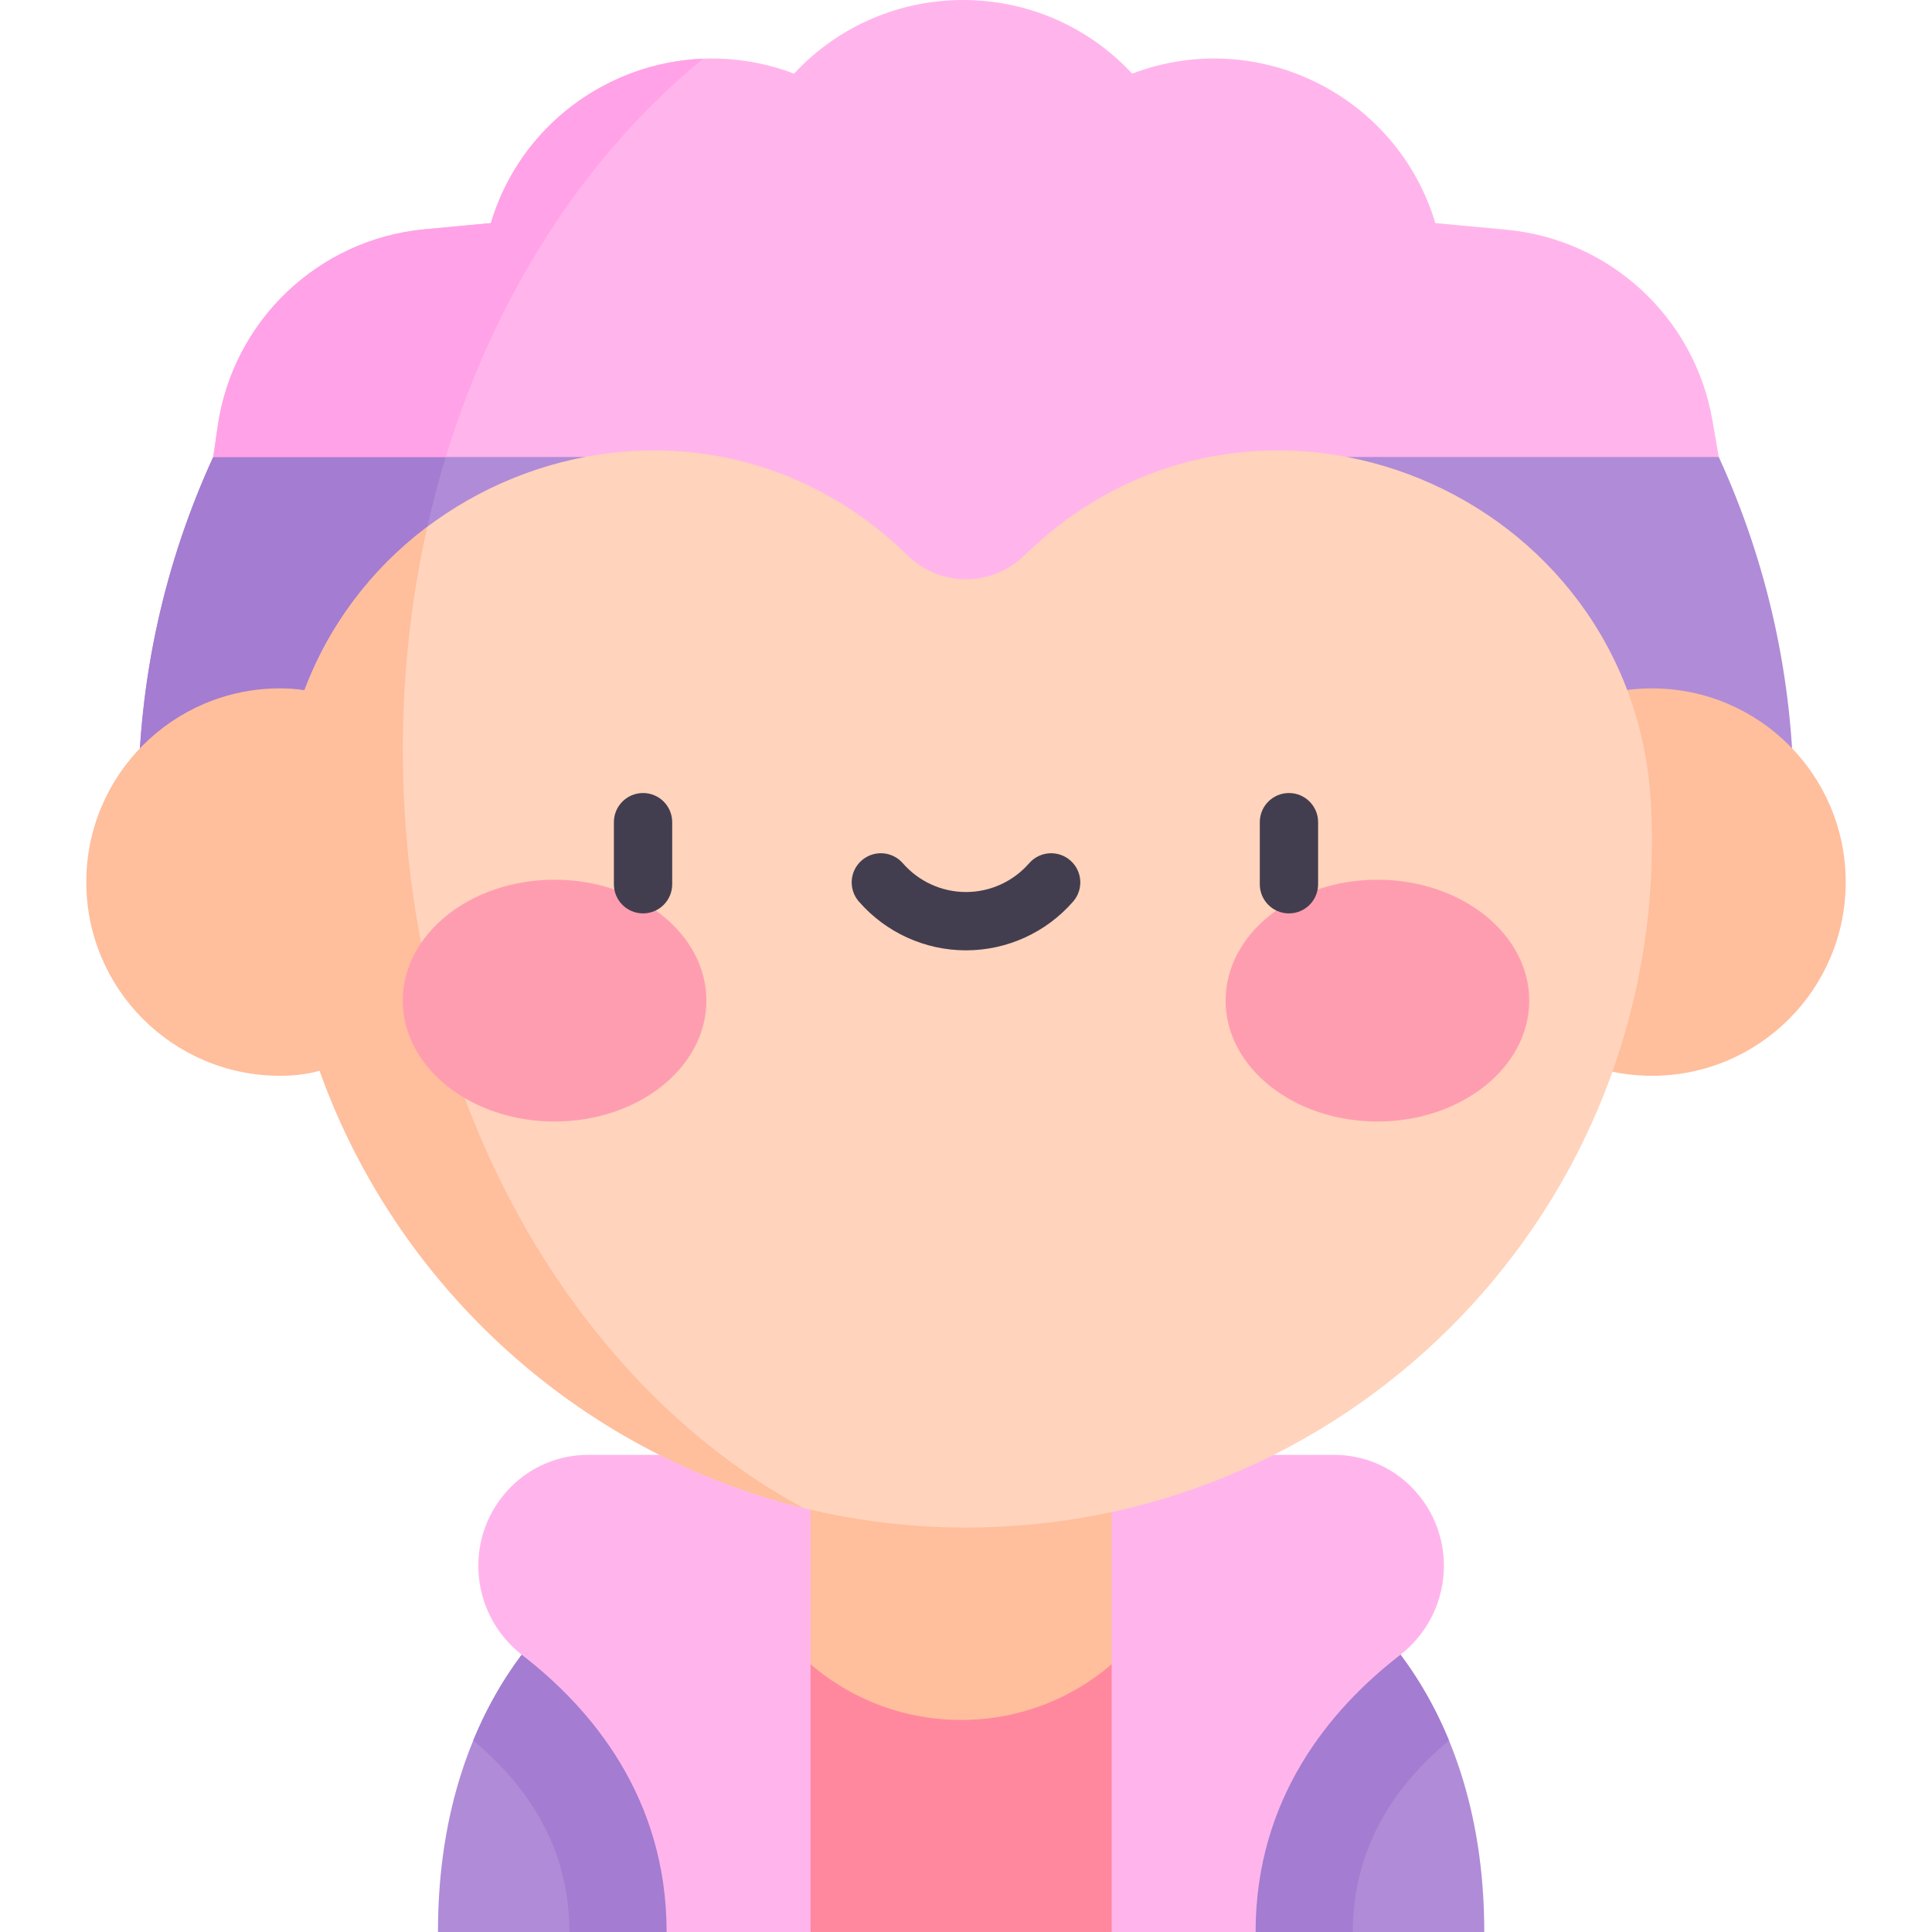 <svg id="Capa_1" enable-background="new 0 0 497 497" height="512" viewBox="0 0 497 497" width="512" xmlns="http://www.w3.org/2000/svg"><g><path d="m208.498 497h77.488l19.075-31.75v-56.783l-19.075-34.207h-77.488l-19.075 34.207v56.783z" fill="#ff889e"/><circle cx="247.242" cy="382.961" fill="#ffbe9c" r="59.495"/><path d="m151.713 408.467s-39.052 23.812-39.052 88.533h58.825l17.938-31.75v-56.783z" fill="#b08bd7"/><path d="m342.771 408.467s39.052 23.812 39.052 88.533h-58.825l-17.938-31.75v-56.783z" fill="#b08bd7"/><path d="m121.744 447.726c16.41 13.658 24.741 30.216 24.741 49.274h25l17.938-31.75v-56.783h-37.71s-18.431 11.239-29.969 39.259z" fill="#a47cd1"/><path d="m131.482 382.45c-12.348 12.348-10.927 32.661 2.889 43.341 17.805 13.764 37.115 36.656 37.115 71.209h37.013v-122.74h-57.243c-7.417 0-14.53 2.946-19.774 8.19z" fill="#ffb5ec"/><path d="m342.771 408.467h-37.711v56.783l17.939 31.75h25c0-19.058 8.331-35.616 24.742-49.274-11.539-28.02-29.97-39.259-29.97-39.259z" fill="#a47cd1"/><path d="m363.002 382.45c12.348 12.348 10.927 32.661-2.889 43.341-17.805 13.764-37.115 36.656-37.115 71.209h-37.013v-122.74h57.243c7.417 0 14.53 2.946 19.774 8.19z" fill="#ffb5ec"/><path d="m54.853 117.56c-12.376 26.972-19.283 56.954-19.283 88.52h425.86c0-31.566-6.907-61.549-19.283-88.52l-100.179-39.679h-166.537z" fill="#b08bd7"/><path d="m103.61 192.856c0-35.194 6.893-68.386 19.083-97.621l-67.84 22.324c-12.376 26.972-19.283 56.954-19.283 88.52h68.379c-.216-4.374-.339-8.78-.339-13.223z" fill="#a47cd1"/><circle cx="424.972" cy="226.912" fill="#ffbe9c" r="49.83"/><path d="m442.147 117.56-1.638-9.456c-4.579-26.438-26.311-46.526-53.027-49.015l-18.246-1.7-.004-.015c-9.924-33.008-45.763-50.671-77.986-38.435l-.045-.049c-23.49-25.187-63.406-25.187-86.896 0l-.045.049c-32.223-12.236-68.061 5.427-77.986 38.435l-.004.015-16.973 1.582c-27.308 2.545-49.325 23.451-53.278 50.591l-1.165 7.999h113.243l80.403 53.619 79.076-53.619h114.571z" fill="#ffb5ec"/><path d="m424.719 206.961c-4.307-80.895-101.019-120.891-159.939-65.294-.43.406-.851.81-1.263 1.212-8.381 8.177-21.653 8.177-30.034 0-.41-.4-.83-.803-1.258-1.207-58.758-55.45-155.414-15.838-159.919 64.827-.179 3.199-.272 6.42-.278 9.662-.179 96.699 78.517 176.128 175.214 176.802 98.04.683 177.73-78.586 177.73-176.468 0-3.199-.085-6.378-.253-9.534z" fill="#ffd3bc"/><path d="m206.606 387.904c-60.609-32.734-102.996-107.738-102.996-195.048 0-19.863 2.2-39.085 6.303-57.323-13.874 10.456-25.071 24.74-31.572 42.011-1.945-.296-4.035-.463-6.312-.463-27.52 0-49.83 22.31-49.83 49.83 0 27.521 22.31 49.83 49.83 49.83 3.883 0 7.248-.459 10.192-1.299 19.786 55.385 66.584 98.26 124.385 112.462z" fill="#ffbe9c"/><g><g><g><ellipse cx="142.662" cy="257.405" fill="#ff9db0" rx="39.052" ry="31.099"/></g><g><ellipse cx="354.338" cy="257.405" fill="#ff9db0" rx="39.052" ry="31.099"/></g></g></g><g><path d="m331.578 234.968c-4.143 0-7.5-3.358-7.5-7.5v-15.964c0-4.142 3.357-7.5 7.5-7.5s7.5 3.358 7.5 7.5v15.964c0 4.142-3.357 7.5-7.5 7.5z" fill="#423e4f"/></g><g><path d="m248.5 244.471c-10.563 0-20.607-4.575-27.558-12.551-2.722-3.123-2.396-7.86.728-10.582 3.122-2.721 7.86-2.396 10.581.727 4.102 4.707 10.023 7.406 16.249 7.406 6.225 0 12.147-2.699 16.249-7.406 2.722-3.123 7.46-3.448 10.582-.726 3.123 2.721 3.448 7.459.727 10.582-6.952 7.976-16.996 12.55-27.558 12.55z" fill="#423e4f"/></g><path d="m180.865 15.11c-24.524.962-47.047 17.17-54.592 42.263l-.004.015-16.973 1.582c-27.308 2.545-49.325 23.451-53.278 50.591l-1.165 7.999h59.817c12.878-42.213 36.263-78.001 66.195-102.45z" fill="#ffa2e7"/><g><path d="m165.421 234.968c-4.143 0-7.5-3.358-7.5-7.5v-15.964c0-4.142 3.357-7.5 7.5-7.5s7.5 3.358 7.5 7.5v15.964c0 4.142-3.357 7.5-7.5 7.5z" fill="#423e4f"/></g></g></svg>